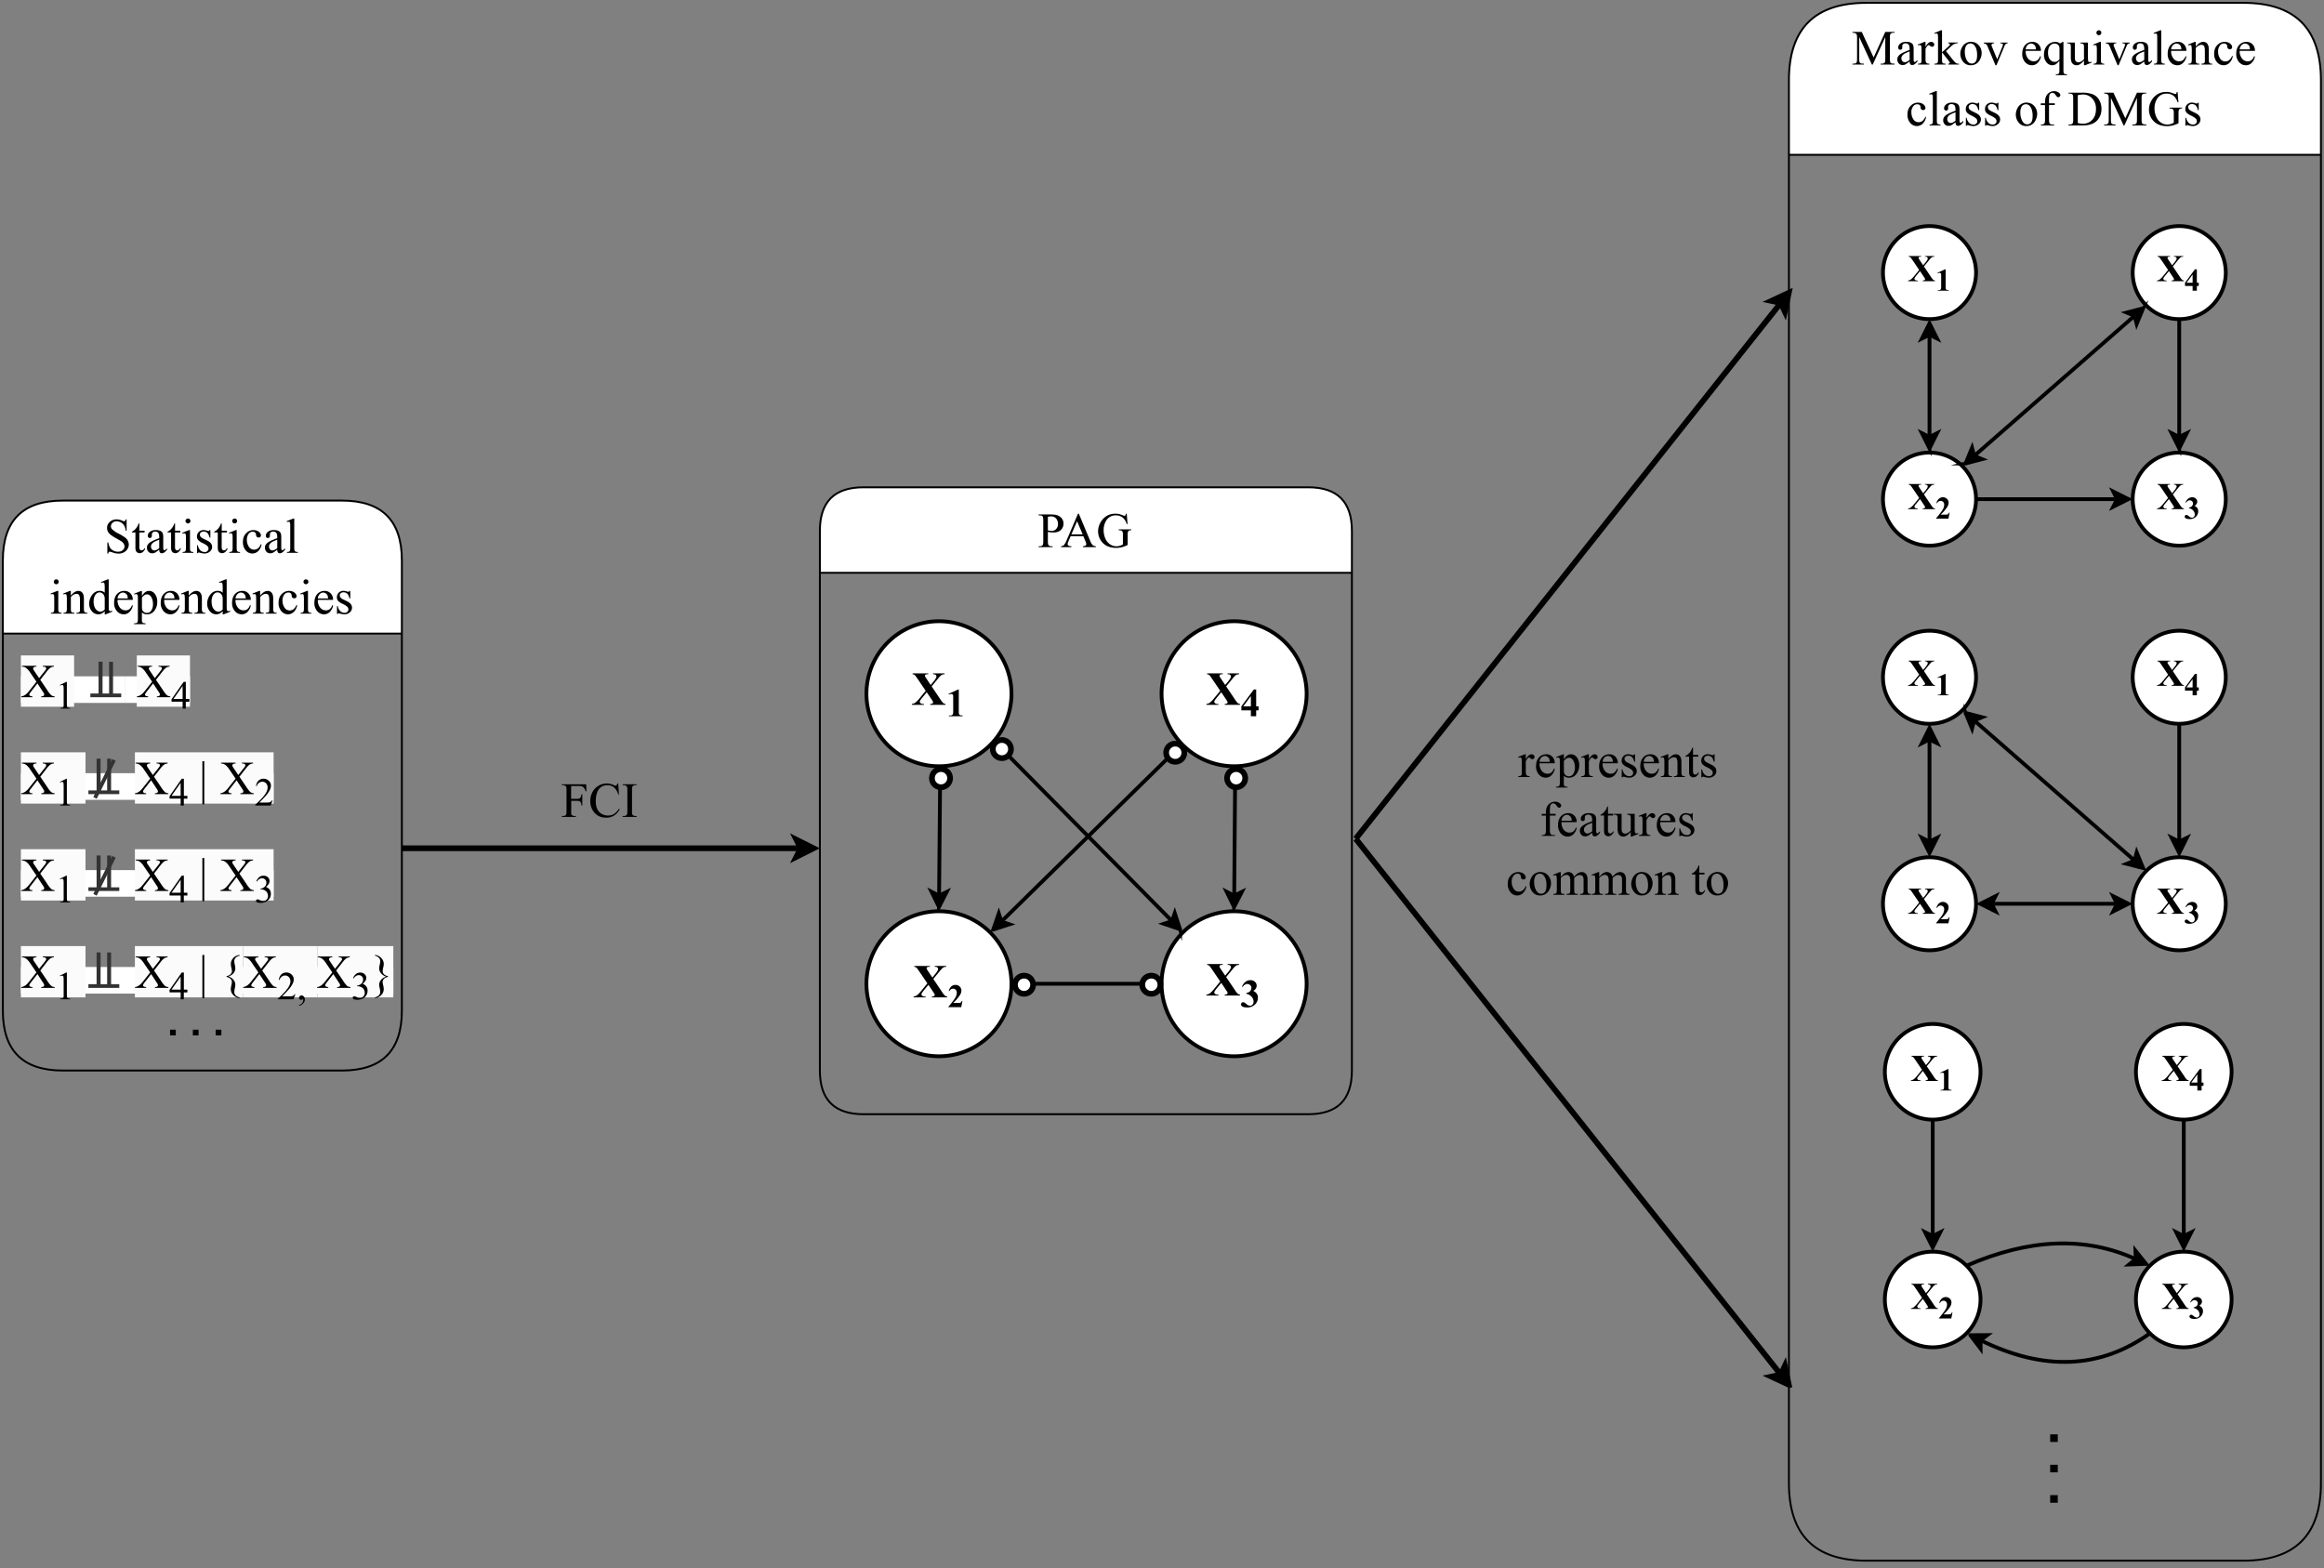 <svg xmlns="http://www.w3.org/2000/svg" xmlns:xlink="http://www.w3.org/1999/xlink" width="1173.44" height="792" viewBox="0 0 880.08 594"><rect x="0" y="0" width="880.08" height="594" fill="#808080" stroke="none"/><clipPath id="a"><path transform="scale(.24)" d="M0 0h3666.667v2467.43H0z" fill-rule="evenodd"/></clipPath><g clip-path="url(#a)"><path d="M152.183 239.967v-27.702c0-15.11-7.555-22.666-22.665-22.666H23.745c-15.11 0-22.666 7.556-22.666 22.666v27.702" fill="#fff"/><path stroke-miterlimit="10" fill="none" stroke="#000" d="M152.183 239.967v-27.702c0-15.11-7.555-22.666-22.665-22.666H23.745c-15.11 0-22.666 7.556-22.666 22.666v27.702M1.08 239.967v142.83c0 15.11 7.555 22.665 22.665 22.665h105.773c15.11 0 22.665-7.555 22.665-22.666V239.967M1.08 239.967h151.103" stroke-width=".72"/><symbol id="b"><path d="M.396.692V.463H.378a.282.282 0 0 1-.032.105.179.179 0 0 1-.151.085.118.118 0 0 1-.084-.03.094.094 0 0 1-.033-.071c0-.02.007-.039.02-.055A.54.54 0 0 1 .244.399.951.951 0 0 0 .369.322.18.18 0 0 0 .44.184C.44.134.42.091.382.054A.211.211 0 0 0 .231 0a.318.318 0 0 0-.117.022.275.275 0 0 1-.06.016.026.026 0 0 1-.02-.008C.03.025.028.015.025 0H.006v.227h.018A.324.324 0 0 1 .06.12.165.165 0 0 1 .124.062.205.205 0 0 1 .221.038c.04 0 .073.01.096.032a.1.1 0 0 1 .036.076.102.102 0 0 1-.014.05.144.144 0 0 1-.041.046C.285.252.25.272.194.304A1.047 1.047 0 0 0 .073.38a.206.206 0 0 0-.054.063.162.162 0 0 0 .036.198.194.194 0 0 0 .139.051.28.28 0 0 0 .112-.025.115.115 0 0 1 .038-.013c.009 0 .016.003.02.008.006.005.01.015.014.03h.018z"/></symbol><symbol id="c"><path d="M.151.602V.455h.105V.42H.15V.13c0-.029.004-.048.013-.058A.04.04 0 0 1 .196.057c.01 0 .021.003.031.01.01.006.018.016.023.03h.02A.155.155 0 0 0 .22.023.105.105 0 0 0 .157 0a.088.088 0 0 0-.044.012.077.077 0 0 0-.032.036.19.19 0 0 0-.01.072v.3H0v.017c.018.007.036.019.055.036a.29.29 0 0 1 .081.129h.015z"/></symbol><symbol id="d"><path d="M.249.074A.737.737 0 0 0 .163.012.132.132 0 0 0 .106 0C.076 0 .05.01.03.032A.117.117 0 0 0 0 .115c0 .022.005.04.015.057a.194.194 0 0 0 .069.062c.033.02.088.044.165.072v.017c0 .045-.007.075-.021.092C.214.432.193.44.166.44A.07.07 0 0 1 .117.423.05.05 0 0 1 .1.385V.357C.1.342.097.33.089.322A.039.039 0 0 0 .058.31a.039.039 0 0 0-.03.013.05.05 0 0 0-.01.034c0 .028.013.054.042.078A.186.186 0 0 0 .18.47.21.21 0 0 0 .279.45.092.092 0 0 0 .321.402.267.267 0 0 0 .33.316V.165c0-.043 0-.07.002-.08C.334.077.336.07.34.068A.02.02 0 0 1 .353.062c.005 0 .01.001.014.003l.04.036V.074C.37.024.334 0 .301 0a.047.047 0 0 0-.038.017C.254.028.249.047.249.074m0 .031v.17a.964.964 0 0 1-.095-.04.164.164 0 0 1-.055-.046.087.087 0 0 1-.017-.05c0-.024.007-.044.021-.06A.064.064 0 0 1 .151.058C.176.057.21.073.25.105z"/></symbol><symbol id="e"><path d="M.116.694A.046.046 0 0 0 .15.68.046.046 0 0 0 .165.645.048.048 0 0 0 .15.61.046.046 0 0 0 .116.595.048.048 0 0 0 .08.61a.048.048 0 0 0-.015.035C.066.659.07.67.08.68c.01.01.022.014.036.014M.156.46V.101c0-.028.002-.047.006-.056A.045.045 0 0 1 .18.025.098.098 0 0 1 .224.017V0H.007v.018C.029.018.043.02.05.024a.042.042 0 0 1 .017.02c.005.01.007.03.007.057v.172a.61.61 0 0 1-.004.095C.069.378.065.385.06.389A.03.03 0 0 1 .04.396.098.098 0 0 1 .007.388L0 .406.135.46h.021z"/></symbol><symbol id="f"><path d="M.271.474V.322H.255C.243.37.227.402.208.419a.106.106 0 0 1-.074.026.082.082 0 0 1-.055-.018C.065.415.058.402.058.387.058.37.063.353.073.34A.174.174 0 0 1 .135.298L.206.263c.066-.032.1-.075.1-.127A.12.12 0 0 0 .258.037.16.16 0 0 0 .156 0a.355.355 0 0 0-.094.015.095.095 0 0 1-.026.005C.028.02.022.015.018.007H.002v.16h.016A.182.182 0 0 1 .07.063.126.126 0 0 1 .157.03c.022 0 .04.006.054.02.015.013.022.029.022.047a.075.075 0 0 1-.024.057.407.407 0 0 1-.094.058.28.28 0 0 0-.093.063.11.11 0 0 0-.022.07c0 .038.013.068.038.093a.135.135 0 0 0 .098.037A.23.23 0 0 0 .2.463.151.151 0 0 1 .233.456a.02.02 0 0 1 .012.003.047.047 0 0 1 .01.015h.016z"/></symbol><symbol id="g"><path d="M.377.184a.244.244 0 0 0-.07-.137A.17.17 0 0 0 .188 0a.172.172 0 0 0-.132.064A.251.251 0 0 0 0 .237c0 .07.02.127.063.171a.201.201 0 0 0 .15.066C.257.474.293.462.322.44.35.416.364.392.364.367a.04.04 0 0 0-.012-.03A.046.046 0 0 0 .32.324c-.02 0-.034.006-.044.019C.27.35.266.364.265.383a.063.063 0 0 1-.02.044.07.07 0 0 1-.048.014A.097.097 0 0 1 .12.405.192.192 0 0 1 .079.28c0-.054.013-.1.04-.142a.121.121 0 0 1 .106-.06c.032 0 .06.01.086.032A.22.22 0 0 1 .363.19L.377.184z"/></symbol><symbol id="h"><path d="M.155.694V.101c0-.028.002-.046.006-.056a.046.046 0 0 1 .02-.02.112.112 0 0 1 .047-.007V0h-.22v.018c.02 0 .035.002.042.006a.042.042 0 0 1 .018.02c.004.01.006.03.006.057v.406c0 .05 0 .082-.003.093C.069.612.065.62.06.624A.028.028 0 0 1 .04.63.091.091 0 0 1 .009.623L0 .64l.133.054h.022z"/></symbol><use xlink:href="#b" transform="matrix(18.708 0 0 -18.708 40.542 209.67)"/><use xlink:href="#c" transform="matrix(18.708 0 0 -18.708 49.957 209.524)"/><use xlink:href="#d" transform="matrix(18.708 0 0 -18.708 55.642 209.56)"/><use xlink:href="#c" transform="matrix(18.708 0 0 -18.708 63.464 209.524)"/><use xlink:href="#e" transform="matrix(18.708 0 0 -18.708 69.03 209.387)"/><use xlink:href="#f" transform="matrix(18.708 0 0 -18.708 74.597 209.643)"/><use xlink:href="#c" transform="matrix(18.708 0 0 -18.708 81.143 209.524)"/><use xlink:href="#e" transform="matrix(18.708 0 0 -18.708 86.71 209.387)"/><use xlink:href="#g" transform="matrix(18.708 0 0 -18.708 92.002 209.643)"/><use xlink:href="#d" transform="matrix(18.708 0 0 -18.708 100.335 209.56)"/><use xlink:href="#h" transform="matrix(18.708 0 0 -18.708 108.532 209.387)"/><symbol id="i"><path d="M.156.366C.208.429.258.46.306.46A.107.107 0 0 0 .369.442.121.121 0 0 0 .41.382c.007-.02.01-.05.01-.09v-.19A.16.16 0 0 1 .428.042.04.04 0 0 1 .445.024.1.1 0 0 1 .49.018V0H.269v.018h.009c.02 0 .035.003.043.009A.05.05 0 0 1 .34.055C.34.06.34.075.34.101v.183c0 .04-.006.07-.016.089C.315.39.297.4.27.4.233.4.194.38.156.337V.1c0-.03.002-.049.005-.056A.047.047 0 0 1 .18.024.122.122 0 0 1 .229.018V0H.007v.018h.01c.023 0 .038.005.046.017C.071.046.075.069.075.1v.166a.677.677 0 0 1-.004.098C.07.377.065.385.061.39A.03.03 0 0 1 .04.396.094.094 0 0 1 .007.388L0 .406.135.46h.02V.366z"/></symbol><symbol id="j"><path d="M.314.064A.23.23 0 0 0 .25.014.157.157 0 0 0 .183 0a.167.167 0 0 0-.128.061A.229.229 0 0 0 0 .219C0 .283.02.34.06.395c.04.053.093.08.156.08.04 0 .072-.013.098-.038V.52A.633.633 0 0 1 .31.614C.308.625.304.634.3.638a.03.03 0 0 1-.02.006.103.103 0 0 1-.033-.008L.239.653l.134.055h.022V.191c0-.052 0-.085.003-.096C.4.083.404.075.41.07A.03.03 0 0 1 .429.064c.009 0 .02.003.035.008L.469.055.336 0H.314v.064m0 .034v.23A.156.156 0 0 1 .296.39.1.1 0 0 1 .257.43.092.092 0 0 1 .21.444.1.1 0 0 1 .134.406C.104.372.089.322.089.257.09.192.104.141.132.106.161.071.192.054.228.054c.03 0 .058.015.086.044z"/></symbol><symbol id="k"><path d="M.07.292A.23.23 0 0 1 .117.136.147.147 0 0 1 .232.08c.03 0 .055.008.077.024a.18.18 0 0 1 .054.083l.015-.01a.234.234 0 0 0-.06-.122A.16.16 0 0 0 .196 0c-.053 0-.1.02-.138.063A.242.242 0 0 0 0 .23c0 .077.02.137.059.18.039.042.088.064.148.064.05 0 .09-.017.123-.05A.18.18 0 0 0 .378.292H.07m0 .029h.207a.191.191 0 0 1-.01.06.096.096 0 0 1-.037.043.09.09 0 0 1-.05.016.101.101 0 0 1-.073-.032A.136.136 0 0 1 .07.321z"/></symbol><symbol id="l"><path d="M.002.617.14.672H.16V.568c.023.04.046.067.069.082a.13.13 0 0 0 .074.024.142.142 0 0 0 .112-.052A.25.25 0 0 0 .47.454.28.28 0 0 0 .403.262.176.176 0 0 0 .265.2a.172.172 0 0 0-.062.01.146.146 0 0 0-.044.03V.104c0-.031.001-.05.005-.059a.043.043 0 0 1 .02-.02.122.122 0 0 1 .05-.007V0H0v.018h.012c.018 0 .033.003.046.01.006.004.011.01.014.018a.196.196 0 0 1 .006.06V.53a.23.23 0 0 1-.004.055.033.033 0 0 1-.013.018.04.04 0 0 1-.023.006A.088.088 0 0 1 .008.6L.002.617M.16.539V.372c0-.036.001-.06.004-.071A.092.092 0 0 1 .196.25.104.104 0 0 1 .264.229c.032 0 .059.013.079.039a.22.22 0 0 1 .04.14c0 .068-.016.12-.046.157a.093.093 0 0 1-.12.027.272.272 0 0 1-.058-.053z"/></symbol><use xlink:href="#e" transform="matrix(18.708 0 0 -18.708 19.155 232.412)"/><use xlink:href="#i" transform="matrix(18.708 0 0 -18.708 23.917 232.412)"/><use xlink:href="#j" transform="matrix(18.708 0 0 -18.708 33.783 232.668)"/><use xlink:href="#k" transform="matrix(18.708 0 0 -18.708 43.21 232.668)"/><use xlink:href="#l" transform="matrix(18.708 0 0 -18.708 50.758 236.413)"/><use xlink:href="#k" transform="matrix(18.708 0 0 -18.708 60.87 232.668)"/><use xlink:href="#i" transform="matrix(18.708 0 0 -18.708 68.592 232.412)"/><use xlink:href="#j" transform="matrix(18.708 0 0 -18.708 78.458 232.668)"/><use xlink:href="#k" transform="matrix(18.708 0 0 -18.708 87.885 232.668)"/><use xlink:href="#i" transform="matrix(18.708 0 0 -18.708 95.607 232.412)"/><use xlink:href="#g" transform="matrix(18.708 0 0 -18.708 105.49 232.668)"/><use xlink:href="#e" transform="matrix(18.708 0 0 -18.708 113.706 232.412)"/><use xlink:href="#k" transform="matrix(18.708 0 0 -18.708 119.053 232.668)"/><use xlink:href="#f" transform="matrix(18.708 0 0 -18.708 127.578 232.668)"/><path stroke-width="2.159" stroke-miterlimit="10" fill="none" stroke="#000" d="M152.183 321.276h151.032"/><path d="m308.072 321.276-6.476 3.237 1.619-3.237-1.619-3.238 6.476 3.238z"/><path stroke-width="2.159" stroke-miterlimit="10" fill="none" stroke="#000" d="m308.072 321.276-6.476 3.237 1.619-3.237-1.619-3.238 6.476 3.238zM513.393 317.678 674.37 114.709"/><path d="m677.391 110.903-1.49 7.087-1.532-3.28-3.54-.749 6.562-3.058z"/><path stroke-width="2.159" stroke-miterlimit="10" fill="none" stroke="#000" d="m677.391 110.903-1.49 7.087-1.532-3.28-3.54-.749 6.562-3.058z"/><symbol id="m"><path d="M.188.626v-.26H.31c.028 0 .048.006.06.018.014.012.022.036.027.073h.018V.232H.396a.128.128 0 0 1-.01.057.06.06 0 0 1-.027.027.105.105 0 0 1-.05.01H.19V.116A.22.22 0 0 1 .194.051.044.044 0 0 1 .215.03.093.093 0 0 1 .26.018h.024V0H0v.018h.023c.028 0 .048.008.06.024.008.01.012.035.012.075v.428A.22.22 0 0 1 .088.61a.044.044 0 0 1-.02.021.09.09 0 0 1-.045.012H0v.018h.493L.499.517H.482a.194.194 0 0 1-.03.067.094.094 0 0 1-.041.032.22.22 0 0 1-.077.01H.188z"/></symbol><symbol id="n"><path d="M.566.692.58.467H.566a.283.283 0 0 1-.087.146.21.21 0 0 1-.134.044.218.218 0 0 1-.12-.033.221.221 0 0 1-.083-.107.479.479 0 0 1-.03-.182C.111.275.12.223.14.179a.216.216 0 0 1 .087-.1.25.25 0 0 1 .132-.036c.043 0 .08.01.114.027A.379.379 0 0 1 .58.18L.596.17A.348.348 0 0 0 .48.041.294.294 0 0 0 .322 0C.212 0 .128.04.067.122A.349.349 0 0 0 0 .336a.38.38 0 0 0 .044.182.33.33 0 0 0 .292.174A.312.312 0 0 0 .48.657a.077.077 0 0 1 .029-.01C.517.646.524.65.53.655a.076.076 0 0 1 .018.036h.017z"/></symbol><symbol id="o"><path d="M.284.018V0H0v.018h.023c.028 0 .048.008.06.024.008.01.012.035.012.075v.428A.22.22 0 0 1 .088.61a.044.044 0 0 1-.02.021.093.093 0 0 1-.045.012H0v.018h.284V.644H.26C.233.644.213.636.2.62.194.61.189.585.189.545V.117A.22.22 0 0 1 .195.051.044.044 0 0 1 .215.03.09.09 0 0 1 .26.018h.024z"/></symbol><use xlink:href="#m" transform="matrix(18.708 0 0 -18.708 212.757 309.403)"/><use xlink:href="#n" transform="matrix(18.708 0 0 -18.708 223.534 309.686)"/><use xlink:href="#o" transform="matrix(18.708 0 0 -18.708 235.802 309.403)"/><symbol id="p"><path d="M.156.46v-.1c.037.067.076.1.115.1A.062.062 0 0 0 .315.444.05.05 0 0 0 .333.406.045.045 0 0 0 .32.374.04.04 0 0 0 .29.361C.279.36.266.366.251.377.237.39.227.395.221.395.213.395.207.39.2.385A.235.235 0 0 1 .156.319V.104C.156.08.159.061.165.048A.05.05 0 0 1 .187.026.099.099 0 0 1 .234.018V0h-.23v.018c.024 0 .04.003.052.01a.042.042 0 0 1 .017.025.251.251 0 0 1 .002.048v.173a.663.663 0 0 1-.003.093.035.035 0 0 1-.012.022.032.032 0 0 1-.02.007.097.097 0 0 1-.035-.008L0 .406.135.46h.02z"/></symbol><use xlink:href="#p" transform="matrix(18.708 0 0 -18.708 574.887 294.293)"/><use xlink:href="#k" transform="matrix(18.708 0 0 -18.708 581.692 294.548)"/><use xlink:href="#l" transform="matrix(18.708 0 0 -18.708 589.24 298.294)"/><use xlink:href="#p" transform="matrix(18.708 0 0 -18.708 598.777 294.293)"/><use xlink:href="#k" transform="matrix(18.708 0 0 -18.708 605.582 294.548)"/><use xlink:href="#f" transform="matrix(18.708 0 0 -18.708 614.108 294.548)"/><use xlink:href="#k" transform="matrix(18.708 0 0 -18.708 621.166 294.548)"/><use xlink:href="#i" transform="matrix(18.708 0 0 -18.708 628.888 294.293)"/><use xlink:href="#c" transform="matrix(18.708 0 0 -18.708 638.315 294.43)"/><use xlink:href="#f" transform="matrix(18.708 0 0 -18.708 644.247 294.548)"/><symbol id="q"><path d="M.167.412V.118C.167.076.172.05.181.04A.06.06 0 0 1 .23.018H.27V0H.003v.018h.02c.013 0 .025.003.036.01A.05.05 0 0 1 .08.053a.213.213 0 0 1 .006.064v.294H0v.035h.087v.03c0 .044.007.082.021.113a.18.18 0 0 0 .165.104A.15.15 0 0 0 .368.66C.387.646.396.63.396.61A.04.04 0 0 0 .383.584.038.038 0 0 0 .356.57a.046.046 0 0 0-.024.008.138.138 0 0 0-.03.035.122.122 0 0 1-.033.036.063.063 0 0 1-.034.01.06.06 0 0 1-.038-.013.066.066 0 0 1-.023-.037.692.692 0 0 1-.007-.13V.447h.116V.412H.167z"/></symbol><symbol id="r"><path d="M.422.46V.19c0-.052.002-.084.004-.095C.428.083.432.075.438.07A.03.03 0 0 1 .457.064c.01 0 .021.003.034.008L.498.055.364 0H.342v.095A.407.407 0 0 0 .254.016.134.134 0 0 0 .19 0a.104.104 0 0 0-.065.021.114.114 0 0 0-.039.057.338.338 0 0 0-.01.096v.2a.098.098 0 0 1-.007.044.044.044 0 0 1-.02.019A.113.113 0 0 1 0 .443V.46h.157v-.3C.157.12.164.094.178.08A.077.077 0 0 1 .231.06c.014 0 .03.004.047.013.018.009.04.026.064.05v.254c0 .025-.005.042-.014.051C.318.438.299.442.27.443V.46h.152z"/></symbol><use xlink:href="#q" transform="matrix(18.708 0 0 -18.708 583.81 316.598)"/><use xlink:href="#k" transform="matrix(18.708 0 0 -18.708 590.012 316.854)"/><use xlink:href="#d" transform="matrix(18.708 0 0 -18.708 598.29 316.772)"/><use xlink:href="#c" transform="matrix(18.708 0 0 -18.708 606.113 316.736)"/><use xlink:href="#r" transform="matrix(18.708 0 0 -18.708 611.15 316.854)"/><use xlink:href="#p" transform="matrix(18.708 0 0 -18.708 620.604 316.598)"/><use xlink:href="#k" transform="matrix(18.708 0 0 -18.708 627.41 316.854)"/><use xlink:href="#f" transform="matrix(18.708 0 0 -18.708 635.935 316.854)"/><symbol id="s"><path d="M.216.474A.198.198 0 0 0 .38.397.237.237 0 0 0 .432.246c0-.04-.01-.081-.03-.122A.21.21 0 0 0 .324.031.208.208 0 0 0 .211 0a.19.19 0 0 0-.16.08A.25.25 0 0 0 0 .234c0 .04.01.082.03.122a.208.208 0 0 0 .186.12M.201.441A.102.102 0 0 1 .15.427.107.107 0 0 1 .107.373a.26.26 0 0 1-.016-.1C.09.21.104.154.129.106.155.058.19.035.232.035.264.035.29.048.31.074.33.1.34.144.34.208.34.288.325.35.29.396A.106.106 0 0 1 .2.442z"/></symbol><symbol id="t"><path d="M.156.365c.032.033.052.052.057.056.015.013.03.022.048.03.017.006.033.01.05.01A.112.112 0 0 0 .383.435a.12.12 0 0 0 .04-.07C.458.403.487.43.51.441A.15.15 0 0 0 .58.46.11.11 0 0 0 .643.442a.12.12 0 0 0 .044-.06.27.27 0 0 0 .01-.089V.101C.698.073.7.054.705.043A.043.043 0 0 1 .722.025.093.093 0 0 1 .765.018V0h-.22v.018h.009c.019 0 .034.003.045.01a.044.044 0 0 1 .016.026A.313.313 0 0 1 .617.1v.192a.163.163 0 0 1-.013.078C.59.39.57.4.542.4A.116.116 0 0 1 .49.39.278.278 0 0 1 .427.34V.1c0-.03.002-.05.005-.057a.044.044 0 0 1 .02-.02A.114.114 0 0 1 .5.019V0H.274v.018c.025 0 .042.003.05.008.01.006.017.015.02.027A.26.26 0 0 1 .347.1v.192C.347.33.34.356.33.373a.069.069 0 0 1-.06.03A.108.108 0 0 1 .218.39.201.201 0 0 1 .156.341V.1c0-.03.002-.048.006-.057A.045.045 0 0 1 .18.024.122.122 0 0 1 .229.018V0H.007v.018c.02 0 .035.002.043.006a.044.044 0 0 1 .019.02c.004.01.006.03.006.057v.171a.62.62 0 0 1-.004.095C.069.377.065.385.06.39A.03.03 0 0 1 .04.396.094.094 0 0 1 .007.388L0 .406.135.46h.02V.365z"/></symbol><symbol id="u"><path d="M0 0z"/></symbol><use xlink:href="#g" transform="matrix(18.708 0 0 -18.708 570.978 339.16)"/><use xlink:href="#s" transform="matrix(18.708 0 0 -18.708 579.275 339.16)"/><use xlink:href="#t" transform="matrix(18.708 0 0 -18.708 588.154 338.904)"/><use xlink:href="#t" transform="matrix(18.708 0 0 -18.708 602.709 338.904)"/><use xlink:href="#s" transform="matrix(18.708 0 0 -18.708 617.739 339.16)"/><use xlink:href="#i" transform="matrix(18.708 0 0 -18.708 626.572 338.904)"/><use xlink:href="#u" transform="matrix(18.708 0 0 -18.708 635.817 338.904)"/><use xlink:href="#c" transform="matrix(18.708 0 0 -18.708 640.676 339.041)"/><use xlink:href="#s" transform="matrix(18.708 0 0 -18.708 646.325 339.16)"/><path stroke-width="1.439" stroke-miterlimit="10" fill="none" stroke="#000" d="m467.825 283.348-.44 55.866"/><path d="m467.357 343.53-2.835-5.777 2.864 1.46 2.892-1.417-2.921 5.735z"/><path stroke-width="1.439" stroke-miterlimit="10" fill="none" stroke="#000" d="m467.357 343.53-2.835-5.777 2.864 1.46 2.892-1.417-2.921 5.735zM355.993 297.804l-.367 41.41"/><path d="m355.59 343.53-2.827-5.777 2.863 1.46 2.893-1.41-2.929 5.728z"/><path stroke-width="1.439" stroke-miterlimit="10" fill="none" stroke="#000" d="m355.59 343.53-2.827-5.777 2.863 1.46 2.893-1.41-2.929 5.728z"/><path d="M383.039 262.755a27.487 27.487 0 0 1-3.243 12.946 27.44 27.44 0 0 1-8.963 9.888 27.436 27.436 0 0 1-12.565 4.496 27.444 27.444 0 0 1-13.201-1.958 27.444 27.444 0 0 1-12.325-10.114 27.447 27.447 0 0 1-4.628-15.258 27.454 27.454 0 0 1 8.043-19.419 27.447 27.447 0 0 1 14.061-7.516 27.443 27.443 0 0 1 13.33.655 27.452 27.452 0 0 1 14.862 11.023 27.443 27.443 0 0 1 4.496 12.565c.088.895.133 1.793.133 2.692z" fill="#fff"/><path stroke-width="1.439" fill="none" stroke="#000" d="M383.039 262.755a27.487 27.487 0 0 1-3.243 12.946 27.44 27.44 0 0 1-8.963 9.888 27.436 27.436 0 0 1-12.565 4.496 27.444 27.444 0 0 1-13.201-1.958 27.444 27.444 0 0 1-12.325-10.114 27.447 27.447 0 0 1-4.628-15.258 27.454 27.454 0 0 1 8.043-19.419 27.447 27.447 0 0 1 14.061-7.516 27.443 27.443 0 0 1 13.33.655 27.452 27.452 0 0 1 14.862 11.023 27.443 27.443 0 0 1 4.496 12.565c.088.895.133 1.793.133 2.692z"/><symbol id="v"><path d="m.416.388.182-.27A.426.426 0 0 1 .663.034.094.094 0 0 1 .708.018V0H.386v.018C.41.02.428.024.436.03a.026.026 0 0 1 .01.021.034.034 0 0 1-.003.016.496.496 0 0 1-.034.055L.313.265.21.14C.181.104.166.078.166.065c0-.01.004-.018.012-.026A.068.068 0 0 1 .212.02.188.188 0 0 1 .254.018V0H0v.018a.162.162 0 0 1 .068.024.53.53 0 0 1 .092.093l.131.16-.168.248-.048.068A.09.09 0 0 1 .05.634a.11.11 0 0 1-.035.01v.018h.329V.644H.326C.307.644.294.641.286.634a.027.027 0 0 1-.01-.022c0-.007 0-.013.003-.018L.312.543.396.418l.07.085C.5.547.517.578.517.596A.042.042 0 0 1 .51.62.048.048 0 0 1 .49.638a.114.114 0 0 1-.044.006v.018h.243V.644A.137.137 0 0 1 .642.637.118.118 0 0 1 .604.612 1.122 1.122 0 0 1 .541.54L.416.388z"/></symbol><use xlink:href="#v" transform="matrix(17.989 0 0 -17.989 345.323 266.95)"/><symbol id="w"><path d="M.26.676V.134A.34.34 0 0 1 .265.056.05.05 0 0 1 .288.03a.106.106 0 0 1 .054-.01h.015V0H.01v.018h.017c.029 0 .049.003.06.01a.05.05 0 0 1 .025.027.297.297 0 0 1 .007.08v.343c0 .03-.002.05-.005.057a.04.04 0 0 1-.016.02.046.046 0 0 1-.028.007.157.157 0 0 1-.06-.015L0 .564l.244.112H.26z"/></symbol><use xlink:href="#w" transform="matrix(14.988 0 0 -14.988 359.185 271.267)"/><path d="M383.039 372.6a27.489 27.489 0 0 1-3.243 12.946 27.455 27.455 0 0 1-16.248 13.334 27.445 27.445 0 0 1-13.33.655 27.444 27.444 0 0 1-14.06-7.516 27.46 27.46 0 0 1-1.81-36.84 27.46 27.46 0 0 1 34.174-6.798 27.441 27.441 0 0 1 9.888 8.962 27.451 27.451 0 0 1 4.629 15.257z" fill="#fff"/><path stroke-width="1.439" fill="none" stroke="#000" d="M383.039 372.6a27.489 27.489 0 0 1-3.243 12.946 27.455 27.455 0 0 1-16.248 13.334 27.445 27.445 0 0 1-13.33.655 27.444 27.444 0 0 1-14.06-7.516 27.46 27.46 0 0 1-1.81-36.84 27.46 27.46 0 0 1 34.174-6.798 27.441 27.441 0 0 1 9.888 8.962 27.451 27.451 0 0 1 4.629 15.257z"/><use xlink:href="#v" transform="matrix(17.989 0 0 -17.989 345.953 377.76)"/><symbol id="x"><path d="M.39 0H0v.01C.12.154.192.25.217.299a.31.31 0 0 1 .039.144c0 .034-.01.062-.032.085A.102.102 0 0 1 .146.56C.096.561.057.536.03.486L.012.492a.27.27 0 0 0 .08.139c.036.03.077.045.124.045A.183.183 0 0 0 .308.652.17.17 0 0 0 .373.588.153.153 0 0 0 .396.512.276.276 0 0 0 .36.38 1.251 1.251 0 0 0 .145.128h.143c.035 0 .058.001.068.004.01.003.02.008.026.015A.2.2 0 0 1 .41.191h.018L.39 0z"/></symbol><use xlink:href="#x" transform="matrix(12.491 0 0 -12.491 359.132 381.47)"/><path d="M494.805 372.6a27.43 27.43 0 0 1-2.09 10.51 27.43 27.43 0 0 1-5.954 8.91 27.422 27.422 0 0 1-8.91 5.952 27.447 27.447 0 0 1-15.866 1.563 27.442 27.442 0 0 1-12.065-5.706 27.476 27.476 0 0 1-8.857-13.257 27.445 27.445 0 0 1 0-15.943 27.45 27.45 0 0 1 11.022-14.863 27.45 27.45 0 0 1 15.258-4.628 27.443 27.443 0 0 1 12.945 3.243 27.453 27.453 0 0 1 13.335 16.247 27.432 27.432 0 0 1 1.182 7.972z" fill="#fff"/><path stroke-width="1.439" fill="none" stroke="#000" d="M494.805 372.6a27.43 27.43 0 0 1-2.09 10.51 27.43 27.43 0 0 1-5.954 8.91 27.422 27.422 0 0 1-8.91 5.952 27.447 27.447 0 0 1-15.866 1.563 27.442 27.442 0 0 1-12.065-5.706 27.476 27.476 0 0 1-8.857-13.257 27.445 27.445 0 0 1 0-15.943 27.45 27.45 0 0 1 11.022-14.863 27.45 27.45 0 0 1 15.258-4.628 27.443 27.443 0 0 1 12.945 3.243 27.453 27.453 0 0 1 13.335 16.247 27.432 27.432 0 0 1 1.182 7.972z"/><use xlink:href="#v" transform="matrix(17.989 0 0 -17.989 456.852 377.04)"/><symbol id="y"><path d="M.132.346v.017c.037.011.063.021.077.03.014.01.027.024.037.043a.12.12 0 0 1 .016.058c0 .027-.01.05-.03.069a.1.1 0 0 1-.073.03C.113.592.074.567.042.52L.024.526a.294.294 0 0 0 .09.123.2.2 0 0 0 .123.04A.158.158 0 0 0 .35.649.13.13 0 0 0 .374.479a.179.179 0 0 0-.065-.06.228.228 0 0 0 .087-.068.166.166 0 0 0 .03-.102.236.236 0 0 0-.075-.177.276.276 0 0 0-.2-.072C.093 0 .053.01.027.028A.06.06 0 0 0 0 .078c0 .015.005.028.016.038.01.011.023.016.037.016.011 0 .021-.002.03-.007A.61.61 0 0 0 .14.083a.146.146 0 0 1 .089-.04c.024 0 .045.01.062.03.017.018.026.043.026.072a.188.188 0 0 1-.047.123.245.245 0 0 1-.137.078z"/></symbol><use xlink:href="#y" transform="matrix(14.988 0 0 -14.988 469.968 381.57)"/><path d="M494.805 262.755a27.428 27.428 0 0 1-2.09 10.51 27.441 27.441 0 0 1-7.95 10.719 27.439 27.439 0 0 1-12.065 5.706 27.44 27.44 0 0 1-13.33-.655 27.438 27.438 0 0 1-11.446-6.86 27.473 27.473 0 0 1-7.912-16.728 27.473 27.473 0 0 1 4.496-17.95 27.464 27.464 0 0 1 50.297 15.258z" fill="#fff"/><path stroke-width="1.439" fill="none" stroke="#000" d="M494.805 262.755a27.428 27.428 0 0 1-2.09 10.51 27.441 27.441 0 0 1-7.95 10.719 27.439 27.439 0 0 1-12.065 5.706 27.44 27.44 0 0 1-13.33-.655 27.438 27.438 0 0 1-11.446-6.86 27.473 27.473 0 0 1-7.912-16.728 27.473 27.473 0 0 1 4.496-17.95 27.464 27.464 0 0 1 50.297 15.258z"/><use xlink:href="#v" transform="matrix(17.989 0 0 -17.989 456.852 266.95)"/><symbol id="z"><path d="m0 .25.314.426h.06V.25h.06V.148h-.06V0H.24v.148H0V.25m.047 0H.24v.26L.047.25z"/></symbol><use xlink:href="#z" transform="matrix(14.988 0 0 -14.988 470.1 271.267)"/><path stroke-width="2.159" stroke-miterlimit="10" fill="none" stroke="#000" d="M439.424 372.96h.813"/><path stroke-width="1.439" stroke-miterlimit="10" fill="none" stroke="#000" d="m381.472 285.78 62.37 63.104"/><path d="m446.872 351.957-6.088-2.073 3.058-1 1.036-3.043 1.994 6.116z"/><path stroke-width="1.439" stroke-miterlimit="10" fill="none" stroke="#000" d="m446.872 351.957-6.088-2.073 3.058-1 1.036-3.043 1.994 6.116zM442.26 287.148l-63.04 61.887"/><path d="m376.14 352.058 2.094-6.088.986 3.065 3.044 1.044-6.123 1.979z"/><path stroke-width="1.439" stroke-miterlimit="10" fill="none" stroke="#000" d="m376.14 352.058 2.094-6.088.986 3.065 3.044 1.044-6.123 1.979z"/><path d="M391.223 372.96c0 .455-.087.893-.262 1.314-.174.42-.422.792-.744 1.114-.322.322-.693.57-1.113.744-.42.174-.859.261-1.314.261-.455 0-.893-.087-1.314-.261a3.4 3.4 0 0 1-1.113-.744 3.4 3.4 0 0 1-.745-1.114 3.399 3.399 0 0 1-.26-1.314c0-.455.086-.893.26-1.313a3.4 3.4 0 0 1 .745-1.114 3.4 3.4 0 0 1 1.113-.744c.42-.174.859-.262 1.314-.262a3.4 3.4 0 0 1 1.314.262 3.4 3.4 0 0 1 1.113.744 3.4 3.4 0 0 1 .744 1.114c.175.42.262.858.262 1.313z" fill="#fff"/><path stroke-width="2.159" fill="none" stroke="#000" d="M391.223 372.96c0 .455-.087.893-.262 1.314-.174.42-.422.792-.744 1.114-.322.322-.693.57-1.113.744-.42.174-.859.261-1.314.261-.455 0-.893-.087-1.314-.261a3.4 3.4 0 0 1-1.113-.744 3.4 3.4 0 0 1-.745-1.114 3.399 3.399 0 0 1-.26-1.314c0-.455.086-.893.26-1.313a3.4 3.4 0 0 1 .745-1.114 3.4 3.4 0 0 1 1.113-.744c.42-.174.859-.262 1.314-.262a3.4 3.4 0 0 1 1.314.262 3.4 3.4 0 0 1 1.113.744 3.4 3.4 0 0 1 .744 1.114c.175.42.262.858.262 1.313z"/><path stroke-width="2.159" stroke-miterlimit="10" fill="none" stroke="#000" d="m442.62 287.507 5.676-4.85M375.35 282.528l1.647.813"/><path d="M439.425 372.96c0 .455-.087.893-.261 1.314a3.4 3.4 0 0 1-.745 1.114 3.4 3.4 0 0 1-1.113.744c-.42.174-.859.261-1.314.261-.455 0-.893-.087-1.314-.261a3.4 3.4 0 0 1-1.113-.744 3.4 3.4 0 0 1-.744-1.114 3.4 3.4 0 0 1-.262-1.314 3.4 3.4 0 0 1 .262-1.313c.174-.421.422-.792.744-1.114a3.4 3.4 0 0 1 1.113-.744c.421-.174.859-.262 1.314-.262a3.4 3.4 0 0 1 1.314.262c.42.174.792.422 1.113.744a3.4 3.4 0 0 1 .745 1.114c.174.42.26.858.26 1.313z" fill="#fff"/><path stroke-width="2.159" fill="none" stroke="#000" d="M439.425 372.96c0 .455-.087.893-.261 1.314a3.4 3.4 0 0 1-.745 1.114 3.4 3.4 0 0 1-1.113.744c-.42.174-.859.261-1.314.261-.455 0-.893-.087-1.314-.261a3.4 3.4 0 0 1-1.113-.744 3.4 3.4 0 0 1-.744-1.114 3.4 3.4 0 0 1-.262-1.314 3.4 3.4 0 0 1 .262-1.313c.174-.421.422-.792.744-1.114a3.4 3.4 0 0 1 1.113-.744c.421-.174.859-.262 1.314-.262a3.4 3.4 0 0 1 1.314.262c.42.174.792.422 1.113.744a3.4 3.4 0 0 1 .745 1.114c.174.42.26.858.26 1.313z"/><path stroke-width="1.439" stroke-miterlimit="10" fill="none" stroke="#000" d="M390.862 372.6h41.33"/><path d="M359.786 294.724a3.4 3.4 0 0 1-.261 1.314 3.4 3.4 0 0 1-.744 1.114 3.4 3.4 0 0 1-1.114.744 3.4 3.4 0 0 1-1.314.261 3.4 3.4 0 0 1-1.314-.261 3.4 3.4 0 0 1-1.113-.744 3.4 3.4 0 0 1-.744-1.114 3.4 3.4 0 0 1-.262-1.314 3.4 3.4 0 0 1 .262-1.313 3.4 3.4 0 0 1 .744-1.114 3.4 3.4 0 0 1 1.113-.744 3.4 3.4 0 0 1 1.314-.261 3.4 3.4 0 0 1 1.314.26 3.4 3.4 0 0 1 1.114.745 3.4 3.4 0 0 1 .744 1.114 3.4 3.4 0 0 1 .261 1.313z" fill="#fff"/><path stroke-width="2.159" fill="none" stroke="#000" d="M359.786 294.724a3.4 3.4 0 0 1-.261 1.314 3.4 3.4 0 0 1-.744 1.114 3.4 3.4 0 0 1-1.114.744 3.4 3.4 0 0 1-1.314.261 3.4 3.4 0 0 1-1.314-.261 3.4 3.4 0 0 1-1.113-.744 3.4 3.4 0 0 1-.744-1.114 3.4 3.4 0 0 1-.262-1.314 3.4 3.4 0 0 1 .262-1.313 3.4 3.4 0 0 1 .744-1.114 3.4 3.4 0 0 1 1.113-.744 3.4 3.4 0 0 1 1.314-.261 3.4 3.4 0 0 1 1.314.26 3.4 3.4 0 0 1 1.114.745 3.4 3.4 0 0 1 .744 1.114 3.4 3.4 0 0 1 .261 1.313z"/><path d="M382.84 283.708a3.4 3.4 0 0 1-.261 1.314c-.174.42-.422.792-.744 1.114a3.4 3.4 0 0 1-1.114.744 3.4 3.4 0 0 1-1.314.261c-.455 0-.893-.087-1.313-.261a3.4 3.4 0 0 1-1.114-.744 3.4 3.4 0 0 1-.744-1.114 3.399 3.399 0 0 1-.261-1.314c0-.455.087-.893.26-1.313a3.4 3.4 0 0 1 .745-1.114 3.4 3.4 0 0 1 1.114-.744 3.4 3.4 0 0 1 1.313-.262 3.4 3.4 0 0 1 1.314.262 3.4 3.4 0 0 1 1.114.744c.322.322.57.693.744 1.114.174.42.261.858.261 1.313z" fill="#fff"/><path stroke-width="2.159" fill="none" stroke="#000" d="M382.84 283.708a3.4 3.4 0 0 1-.261 1.314c-.174.42-.422.792-.744 1.114a3.4 3.4 0 0 1-1.114.744 3.4 3.4 0 0 1-1.314.261c-.455 0-.893-.087-1.313-.261a3.4 3.4 0 0 1-1.114-.744 3.4 3.4 0 0 1-.744-1.114 3.399 3.399 0 0 1-.261-1.314c0-.455.087-.893.26-1.313a3.4 3.4 0 0 1 .745-1.114 3.4 3.4 0 0 1 1.114-.744 3.4 3.4 0 0 1 1.313-.262 3.4 3.4 0 0 1 1.314.262 3.4 3.4 0 0 1 1.114.744c.322.322.57.693.744 1.114.174.42.261.858.261 1.313z"/><path d="M448.484 285.083c0 .455-.087.893-.261 1.313-.175.42-.423.792-.745 1.114a3.4 3.4 0 0 1-1.113.744 3.4 3.4 0 0 1-1.314.261c-.455 0-.893-.087-1.314-.261a3.4 3.4 0 0 1-1.113-.744 3.4 3.4 0 0 1-.744-1.114 3.4 3.4 0 0 1-.262-1.313 3.4 3.4 0 0 1 .262-1.314c.174-.42.422-.792.744-1.114a3.4 3.4 0 0 1 1.113-.744 3.4 3.4 0 0 1 1.314-.261 3.4 3.4 0 0 1 1.314.261 3.4 3.4 0 0 1 1.113.744 3.4 3.4 0 0 1 .745 1.114 3.4 3.4 0 0 1 .261 1.314z" fill="#fff"/><path stroke-width="2.159" fill="none" stroke="#000" d="M448.484 285.083c0 .455-.087.893-.261 1.313-.175.42-.423.792-.745 1.114a3.4 3.4 0 0 1-1.113.744 3.4 3.4 0 0 1-1.314.261c-.455 0-.893-.087-1.314-.261a3.4 3.4 0 0 1-1.113-.744 3.4 3.4 0 0 1-.744-1.114 3.4 3.4 0 0 1-.262-1.313 3.4 3.4 0 0 1 .262-1.314c.174-.42.422-.792.744-1.114a3.4 3.4 0 0 1 1.113-.744 3.4 3.4 0 0 1 1.314-.261 3.4 3.4 0 0 1 1.314.261 3.4 3.4 0 0 1 1.113.744 3.4 3.4 0 0 1 .745 1.114 3.4 3.4 0 0 1 .261 1.314z"/><path stroke-width="2.159" stroke-miterlimit="10" fill="none" stroke="#000" d="m448.282 282.528-.806.13"/><path d="M471.552 294.724c0 .456-.087.893-.26 1.314-.175.42-.423.792-.745 1.114a3.4 3.4 0 0 1-1.114.744c-.42.174-.858.261-1.313.261-.455 0-.893-.087-1.314-.261a3.4 3.4 0 0 1-1.114-.744 3.4 3.4 0 0 1-.744-1.114 3.4 3.4 0 0 1-.261-1.314 3.4 3.4 0 0 1 .261-1.313 3.4 3.4 0 0 1 .744-1.114 3.4 3.4 0 0 1 1.114-.744 3.4 3.4 0 0 1 1.314-.261 3.4 3.4 0 0 1 1.313.26 3.4 3.4 0 0 1 1.114.745c.322.322.57.693.744 1.114.174.42.261.858.261 1.313z" fill="#fff"/><path stroke-width="2.159" fill="none" stroke="#000" d="M471.552 294.724c0 .456-.087.893-.26 1.314-.175.42-.423.792-.745 1.114a3.4 3.4 0 0 1-1.114.744c-.42.174-.858.261-1.313.261-.455 0-.893-.087-1.314-.261a3.4 3.4 0 0 1-1.114-.744 3.4 3.4 0 0 1-.744-1.114 3.4 3.4 0 0 1-.261-1.314 3.4 3.4 0 0 1 .261-1.313 3.4 3.4 0 0 1 .744-1.114 3.4 3.4 0 0 1 1.114-.744 3.4 3.4 0 0 1 1.314-.261 3.4 3.4 0 0 1 1.313.26 3.4 3.4 0 0 1 1.114.745c.322.322.57.693.744 1.114.174.42.261.858.261 1.313z"/><path d="M878.92 58.643V30.437c0-19.572-9.785-29.358-29.357-29.358H706.806c-19.571 0-29.357 9.786-29.357 29.358v28.206" fill="#fff"/><path stroke-miterlimit="10" fill="none" stroke="#000" d="M878.92 58.643V30.437c0-19.572-9.785-29.358-29.357-29.358H706.806c-19.571 0-29.357 9.786-29.357 29.358v28.206M677.449 58.643v503.103c0 19.572 9.786 29.358 29.357 29.358h142.757c19.572 0 29.358-9.786 29.358-29.358V58.643M677.449 58.643H878.92" stroke-width=".72"/><symbol id="A"><path d="M.393 0 .137.557V.115C.137.075.14.049.15.039.162.025.18.019.207.019H.23V0H0v.018h.023c.028 0 .048.009.06.025.007.01.01.035.01.072v.432c0 .03-.003.05-.009.064a.053.053 0 0 1-.025.023.13.13 0 0 1-.059.01v.018h.188l.24-.518.236.518h.188V.644H.829C.8.644.78.636.769.619.76.609.758.584.758.547V.115c0-.04.004-.066.013-.076C.784.025.803.019.83.019h.023V0H.57v.018h.024c.028 0 .048.009.06.025.006.01.01.035.01.072v.442L.41 0H.393z"/></symbol><symbol id="B"><path d="M.155.694V.25L.27.353a.381.381 0 0 1 .042.042.021.021 0 0 1 .004.012.02.02 0 0 1-.008.016C.3.428.293.431.28.432v.015h.195V.432A.186.186 0 0 1 .408.419.217.217 0 0 1 .35.38L.235.273.35.128A1.02 1.02 0 0 1 .414.052a.133.133 0 0 1 .041-.03.128.128 0 0 1 .043-.004V0H.28v.018C.293.018.3.02.305.023a.018.018 0 0 1 .007.015c0 .007-.006.02-.02.036L.155.249V.101c0-.03.002-.048.006-.058A.04.04 0 0 1 .18.023.13.13 0 0 1 .228.019V0H0v.018c.023 0 .04.002.051.008.007.003.012.009.016.016.005.011.007.03.007.056v.407A.722.722 0 0 1 .071.6C.069.612.065.62.06.624a.03.03 0 0 1-.02.007.092.092 0 0 1-.032-.008L0 .64l.133.054h.022z"/></symbol><symbol id="C"><path d="M0 .46h.21V.444H.197C.184.443.174.44.167.433A.033.033 0 0 1 .157.41c0-.012.004-.025.011-.04L.272.12l.104.256A.122.122 0 0 1 .388.42.016.016 0 0 1 .384.43.026.026 0 0 1 .37.44a.123.123 0 0 1-.034.003V.46h.146V.443C.465.442.454.438.447.433a.125.125 0 0 1-.03-.05L.257 0h-.02L.079.377a.14.14 0 0 1-.02.038.08.08 0 0 1-.025.02A.122.122 0 0 1 0 .443V.46z"/></symbol><use xlink:href="#A" transform="matrix(18.708 0 0 -18.708 701.516 24.464)"/><use xlink:href="#d" transform="matrix(18.708 0 0 -18.708 718.503 24.638)"/><use xlink:href="#p" transform="matrix(18.708 0 0 -18.708 726.262 24.464)"/><use xlink:href="#B" transform="matrix(18.708 0 0 -18.708 732.528 24.464)"/><use xlink:href="#s" transform="matrix(18.708 0 0 -18.708 742.357 24.72)"/><use xlink:href="#C" transform="matrix(18.708 0 0 -18.708 751.236 24.72)"/><use xlink:href="#u" transform="matrix(18.708 0 0 -18.708 760.435 24.464)"/><use xlink:href="#k" transform="matrix(18.708 0 0 -18.708 765.806 24.72)"/><symbol id="D"><path d="M.394.674V.1C.394.07.396.052.4.044a.043.043 0 0 1 .018-.02.117.117 0 0 1 .049-.006V0H.24v.018h.01c.018 0 .032.003.041.008.007.003.012.01.016.02a.16.16 0 0 1 .005.053v.193A.333.333 0 0 0 .236.219.137.137 0 0 0 .167.2a.151.151 0 0 0-.116.06A.234.234 0 0 0 0 .416c0 .076.022.138.067.186a.215.215 0 0 0 .214.064.127.127 0 0 0 .042-.024c.02.01.037.02.054.031h.017M.314.322v.21a.14.14 0 0 1-.01.058.08.08 0 0 1-.034.035.105.105 0 0 1-.055.015A.119.119 0 0 1 .12.594C.095.563.082.516.082.454c0-.061.013-.107.04-.138A.122.122 0 0 1 .218.269c.019 0 .036.004.051.012.015.009.03.022.044.041z"/></symbol><use xlink:href="#D" transform="matrix(18.708 0 0 -18.708 774.039 28.465)"/><use xlink:href="#r" transform="matrix(18.708 0 0 -18.708 782.79 24.72)"/><use xlink:href="#e" transform="matrix(18.708 0 0 -18.708 792.674 24.464)"/><use xlink:href="#C" transform="matrix(18.708 0 0 -18.708 797.482 24.72)"/><use xlink:href="#d" transform="matrix(18.708 0 0 -18.708 807.348 24.638)"/><use xlink:href="#h" transform="matrix(18.708 0 0 -18.708 815.544 24.464)"/><use xlink:href="#k" transform="matrix(18.708 0 0 -18.708 820.882 24.72)"/><use xlink:href="#i" transform="matrix(18.708 0 0 -18.708 828.604 24.464)"/><use xlink:href="#g" transform="matrix(18.708 0 0 -18.708 838.488 24.72)"/><use xlink:href="#k" transform="matrix(18.708 0 0 -18.708 846.849 24.72)"/><symbol id="E"><path d="M0 0v.018h.025c.028 0 .048.009.06.027.007.01.01.035.01.072v.428c0 .041-.004.067-.013.078C.069.637.05.644.025.644H0v.018h.27A.587.587 0 0 0 .495.628.267.267 0 0 0 .62.516.345.345 0 0 0 .667.334a.331.331 0 0 0-.084-.23C.52.034.424 0 .296 0H0m.189.048A.499.499 0 0 1 .293.034c.075 0 .138.027.188.08.05.053.075.125.075.216A.302.302 0 0 1 .48.546a.252.252 0 0 1-.192.079.415.415 0 0 1-.1-.014V.048z"/></symbol><symbol id="F"><path d="M.579.692.596.483H.579a.286.286 0 0 1-.067.118.21.21 0 0 1-.152.057.216.216 0 0 1-.193-.1.36.36 0 0 1-.055-.201c0-.063.013-.12.037-.173A.26.26 0 0 1 .245.07.233.233 0 0 1 .438.042.282.282 0 0 1 .502.07V.26a.17.17 0 0 1-.007.065.048.048 0 0 1-.024.024.13.13 0 0 1-.055.008v.018h.256V.358H.66C.635.358.618.349.608.333A.171.171 0 0 1 .598.26V.06A.485.485 0 0 0 .367 0C.238 0 .141.041.075.123A.329.329 0 0 0 0 .336C0 .394.014.45.042.503A.359.359 0 0 0 .179.65.335.335 0 0 0 .35.692.335.335 0 0 0 .416.687.595.595 0 0 0 .5.66.135.135 0 0 1 .537.65c.006 0 .011.002.015.008.005.006.008.017.009.033h.018z"/></symbol><use xlink:href="#g" transform="matrix(18.708 0 0 -18.708 722.34 47.746)"/><use xlink:href="#h" transform="matrix(18.708 0 0 -18.708 730.564 47.49)"/><use xlink:href="#d" transform="matrix(18.708 0 0 -18.708 735.875 47.663)"/><use xlink:href="#f" transform="matrix(18.708 0 0 -18.708 744.428 47.746)"/><use xlink:href="#f" transform="matrix(18.708 0 0 -18.708 751.705 47.746)"/><use xlink:href="#u" transform="matrix(18.708 0 0 -18.708 758.07 47.49)"/><use xlink:href="#s" transform="matrix(18.708 0 0 -18.708 763.377 47.746)"/><use xlink:href="#q" transform="matrix(18.708 0 0 -18.708 772.822 47.49)"/><use xlink:href="#u" transform="matrix(18.708 0 0 -18.708 778.33 47.49)"/><use xlink:href="#E" transform="matrix(18.708 0 0 -18.708 783.327 47.49)"/><use xlink:href="#A" transform="matrix(18.708 0 0 -18.708 796.825 47.49)"/><use xlink:href="#F" transform="matrix(18.708 0 0 -18.708 813.803 47.773)"/><use xlink:href="#f" transform="matrix(18.708 0 0 -18.708 827.566 47.746)"/><path d="M776.386 569.158v-2.878h2.878v2.878m-2.878-11.513v-2.878h2.878v2.878m-2.878-11.513v-2.878h2.878v2.878"/><path d="M748.31 103.247a17.614 17.614 0 0 1-6.443 13.622 17.63 17.63 0 0 1-14.617 3.66 17.613 17.613 0 0 1-11.214-7.492 17.611 17.611 0 0 1-2.885-11.517 17.604 17.604 0 0 1 3.915-9.452 17.623 17.623 0 0 1 24.8-2.442 17.62 17.62 0 0 1 6.443 13.621z" fill="#fff"/><path stroke-width="1.439" fill="none" stroke="#000" d="M748.31 103.247a17.614 17.614 0 0 1-6.443 13.622 17.63 17.63 0 0 1-14.617 3.66 17.613 17.613 0 0 1-11.214-7.492 17.611 17.611 0 0 1-2.885-11.517 17.604 17.604 0 0 1 3.915-9.452 17.623 17.623 0 0 1 24.8-2.442 17.62 17.62 0 0 1 6.443 13.621z"/><use xlink:href="#v" transform="matrix(14.391 0 0 -14.391 722.586 106.492)"/><use xlink:href="#w" transform="matrix(11.988 0 0 -11.988 733.678 110.09)"/><path d="M748.31 189.045a17.614 17.614 0 0 1-6.443 13.622 17.628 17.628 0 0 1-17.923 2.658 17.604 17.604 0 0 1-7.908-6.49 17.614 17.614 0 0 1-2.631-13.228 17.62 17.62 0 0 1 34.904 3.438z" fill="#fff"/><path stroke-width="1.439" fill="none" stroke="#000" d="M748.31 189.045a17.614 17.614 0 0 1-6.443 13.622 17.628 17.628 0 0 1-17.923 2.658 17.604 17.604 0 0 1-7.908-6.49 17.614 17.614 0 0 1-2.631-13.228 17.62 17.62 0 0 1 34.904 3.438z"/><use xlink:href="#v" transform="matrix(14.391 0 0 -14.391 722.586 192.837)"/><use xlink:href="#x" transform="matrix(11.988 0 0 -11.988 733.18 196.435)"/><path stroke-width="1.439" stroke-miterlimit="10" fill="none" stroke="#000" d="M730.688 126.798v38.704"/><path d="m730.688 122.48 2.878 5.757-2.878-1.44-2.878 1.44 2.878-5.757z"/><path stroke-width="1.439" stroke-miterlimit="10" fill="none" stroke="#000" d="m730.688 122.48 2.878 5.757-2.878-1.44-2.878 1.44 2.878-5.757z"/><path d="m730.688 169.82-2.878-5.757 2.878 1.439 2.878-1.44-2.878 5.757z"/><path stroke-width="1.439" stroke-miterlimit="10" fill="none" stroke="#000" d="m730.688 169.82-2.878-5.757 2.878 1.439 2.878-1.44-2.878 5.757z"/><path d="M842.879 103.247a17.57 17.57 0 0 1-.76 5.115 17.57 17.57 0 0 1-2.21 4.675 17.613 17.613 0 0 1-12.924 7.747 17.613 17.613 0 0 1-12.907-3.915 17.618 17.618 0 0 1-5.684-18.737 17.59 17.59 0 0 1 4.403-7.345 17.621 17.621 0 0 1 30.082 12.46z" fill="#fff"/><path stroke-width="1.439" fill="none" stroke="#000" d="M842.879 103.247a17.57 17.57 0 0 1-.76 5.115 17.57 17.57 0 0 1-2.21 4.675 17.613 17.613 0 0 1-12.924 7.747 17.613 17.613 0 0 1-12.907-3.915 17.618 17.618 0 0 1-5.684-18.737 17.59 17.59 0 0 1 4.403-7.345 17.621 17.621 0 0 1 30.082 12.46z"/><use xlink:href="#v" transform="matrix(14.391 0 0 -14.391 816.846 106.492)"/><use xlink:href="#z" transform="matrix(11.988 0 0 -11.988 827.446 110.09)"/><path d="M842.879 189.045a17.57 17.57 0 0 1-.76 5.115 17.568 17.568 0 0 1-2.21 4.675 17.615 17.615 0 0 1-16.379 7.747 17.619 17.619 0 0 1-15.81-15.81 17.659 17.659 0 0 1 .674-6.842 17.591 17.591 0 0 1 4.403-7.345 17.623 17.623 0 0 1 29.323 7.345 17.601 17.601 0 0 1 .759 5.115z" fill="#fff"/><path stroke-width="1.439" fill="none" stroke="#000" d="M842.879 189.045a17.57 17.57 0 0 1-.76 5.115 17.568 17.568 0 0 1-2.21 4.675 17.615 17.615 0 0 1-16.379 7.747 17.619 17.619 0 0 1-15.81-15.81 17.659 17.659 0 0 1 .674-6.842 17.591 17.591 0 0 1 4.403-7.345 17.623 17.623 0 0 1 29.323 7.345 17.601 17.601 0 0 1 .759 5.115z"/><use xlink:href="#v" transform="matrix(14.391 0 0 -14.391 816.846 192.837)"/><use xlink:href="#y" transform="matrix(11.988 0 0 -11.988 827.34 196.605)"/><path stroke-width="1.439" stroke-miterlimit="10" fill="none" stroke="#000" d="M825.257 120.869v44.633"/><path d="m825.257 169.82-2.878-5.757 2.878 1.439 2.878-1.44-2.878 5.757z"/><path stroke-width="1.439" stroke-miterlimit="10" fill="none" stroke="#000" d="m825.257 169.82-2.878-5.757 2.878 1.439 2.878-1.44-2.878 5.757zM748.31 189.045h53.397"/><path d="m806.024 189.045-5.757 2.878 1.44-2.878-1.44-2.878 5.757 2.878z"/><path stroke-width="1.439" stroke-miterlimit="10" fill="none" stroke="#000" d="m806.024 189.045-5.757 2.878 1.44-2.878-1.44-2.878 5.757 2.878zM808.333 119.61l-60.722 53.073"/><path d="m811.586 116.767-2.44 5.95-.813-3.108-2.978-1.223 6.23-1.619z"/><path stroke-width="1.439" stroke-miterlimit="10" fill="none" stroke="#000" d="m811.586 116.767-2.44 5.95-.813-3.108-2.978-1.223 6.23-1.619z"/><path d="m744.359 175.525 2.44-5.95.812 3.108 2.98 1.223-6.232 1.62z"/><path stroke-width="1.439" stroke-miterlimit="10" fill="none" stroke="#000" d="m744.359 175.525 2.44-5.95.812 3.108 2.98 1.223-6.232 1.62z"/><path d="M748.31 256.51a17.615 17.615 0 0 1-7.832 14.651 17.593 17.593 0 0 1-6.353 2.631 17.604 17.604 0 0 1-10.18-1.002 17.606 17.606 0 0 1-7.909-6.49 17.612 17.612 0 0 1-2.885-11.518 17.605 17.605 0 0 1 3.915-9.451 17.619 17.619 0 0 1 28.273 1.389 17.599 17.599 0 0 1 2.632 6.352 17.603 17.603 0 0 1 .338 3.438z" fill="#fff"/><path stroke-width="1.439" fill="none" stroke="#000" d="M748.31 256.51a17.615 17.615 0 0 1-7.832 14.651 17.593 17.593 0 0 1-6.353 2.631 17.604 17.604 0 0 1-10.18-1.002 17.606 17.606 0 0 1-7.909-6.49 17.612 17.612 0 0 1-2.885-11.518 17.605 17.605 0 0 1 3.915-9.451 17.619 17.619 0 0 1 28.273 1.389 17.599 17.599 0 0 1 2.632 6.352 17.603 17.603 0 0 1 .338 3.438z"/><use xlink:href="#v" transform="matrix(14.391 0 0 -14.391 722.586 259.755)"/><use xlink:href="#w" transform="matrix(11.988 0 0 -11.988 733.678 263.352)"/><path d="M748.31 342.308a17.614 17.614 0 0 1-6.443 13.621 17.628 17.628 0 0 1-17.923 2.659 17.6 17.6 0 0 1-6.878-5.101 17.62 17.62 0 0 1 8.506-28.042 17.612 17.612 0 0 1 11.859.583 17.6 17.6 0 0 1 6.878 5.1 17.562 17.562 0 0 1 2.659 4.436 17.614 17.614 0 0 1 1.341 6.744z" fill="#fff"/><path stroke-width="1.439" fill="none" stroke="#000" d="M748.31 342.308a17.614 17.614 0 0 1-6.443 13.621 17.628 17.628 0 0 1-17.923 2.659 17.6 17.6 0 0 1-6.878-5.101 17.62 17.62 0 0 1 8.506-28.042 17.612 17.612 0 0 1 11.859.583 17.6 17.6 0 0 1 6.878 5.1 17.562 17.562 0 0 1 2.659 4.436 17.614 17.614 0 0 1 1.341 6.744z"/><use xlink:href="#v" transform="matrix(14.391 0 0 -14.391 722.586 346.1)"/><use xlink:href="#x" transform="matrix(11.988 0 0 -11.988 733.18 349.697)"/><path stroke-width="1.439" stroke-miterlimit="10" fill="none" stroke="#000" d="M730.688 280.06v38.704"/><path d="m730.688 275.743 2.878 5.756-2.878-1.439-2.878 1.44 2.878-5.757z"/><path stroke-width="1.439" stroke-miterlimit="10" fill="none" stroke="#000" d="m730.688 275.743 2.878 5.756-2.878-1.439-2.878 1.44 2.878-5.757z"/><path d="m730.688 323.082-2.878-5.757 2.878 1.44 2.878-1.44-2.878 5.757z"/><path stroke-width="1.439" stroke-miterlimit="10" fill="none" stroke="#000" d="m730.688 323.082-2.878-5.757 2.878 1.44 2.878-1.44-2.878 5.757z"/><path d="M842.879 256.51a17.57 17.57 0 0 1-.76 5.115 17.57 17.57 0 0 1-2.21 4.674 17.616 17.616 0 0 1-18.09 7.493 17.618 17.618 0 0 1-14.098-19.01 17.58 17.58 0 0 1 1.995-6.58 17.599 17.599 0 0 1 5.751-6.344 17.615 17.615 0 0 1 14.905-2.211 17.589 17.589 0 0 1 6.064 3.24 17.603 17.603 0 0 1 5.101 6.88 17.577 17.577 0 0 1 1.257 5.015c.056.575.085 1.15.085 1.728z" fill="#fff"/><path stroke-width="1.439" fill="none" stroke="#000" d="M842.879 256.51a17.57 17.57 0 0 1-.76 5.115 17.57 17.57 0 0 1-2.21 4.674 17.616 17.616 0 0 1-18.09 7.493 17.618 17.618 0 0 1-14.098-19.01 17.58 17.58 0 0 1 1.995-6.58 17.599 17.599 0 0 1 5.751-6.344 17.615 17.615 0 0 1 14.905-2.211 17.589 17.589 0 0 1 6.064 3.24 17.603 17.603 0 0 1 5.101 6.88 17.577 17.577 0 0 1 1.257 5.015c.056.575.085 1.15.085 1.728z"/><use xlink:href="#v" transform="matrix(14.391 0 0 -14.391 816.846 259.755)"/><use xlink:href="#z" transform="matrix(11.988 0 0 -11.988 827.446 263.352)"/><path d="M842.879 342.308a17.57 17.57 0 0 1-.76 5.115 17.572 17.572 0 0 1-2.21 4.675 17.615 17.615 0 0 1-16.379 7.746 17.619 17.619 0 0 1-15.556-14.099 17.624 17.624 0 0 1 17.283-21.059 17.622 17.622 0 0 1 17.622 17.622z" fill="#fff"/><path stroke-width="1.439" fill="none" stroke="#000" d="M842.879 342.308a17.57 17.57 0 0 1-.76 5.115 17.572 17.572 0 0 1-2.21 4.675 17.615 17.615 0 0 1-16.379 7.746 17.619 17.619 0 0 1-15.556-14.099 17.624 17.624 0 0 1 17.283-21.059 17.622 17.622 0 0 1 17.622 17.622z"/><use xlink:href="#v" transform="matrix(14.391 0 0 -14.391 816.846 346.1)"/><use xlink:href="#y" transform="matrix(11.988 0 0 -11.988 827.34 349.867)"/><path stroke-width="1.439" stroke-miterlimit="10" fill="none" stroke="#000" d="M825.257 274.131v44.633"/><path d="m825.257 323.082-2.878-5.757 2.878 1.44 2.878-1.44-2.878 5.757z"/><path stroke-width="1.439" stroke-miterlimit="10" fill="none" stroke="#000" d="m825.257 323.082-2.878-5.757 2.878 1.44 2.878-1.44-2.878 5.757zM754.238 342.308h47.469"/><path d="m749.921 342.308 5.756-2.878-1.439 2.878 1.44 2.878-5.757-2.878z"/><path stroke-width="1.439" stroke-miterlimit="10" fill="none" stroke="#000" d="m749.921 342.308 5.756-2.878-1.439 2.878 1.44 2.878-5.757-2.878z"/><path d="m806.024 342.308-5.757 2.878 1.44-2.878-1.44-2.878 5.757 2.878z"/><path stroke-width="1.439" stroke-miterlimit="10" fill="none" stroke="#000" d="m806.024 342.308-5.757 2.878 1.44-2.878-1.44-2.878 5.757 2.878zM747.611 272.872l60.722 53.073"/><path d="m744.359 270.03 6.231 1.619-2.979 1.223-.813 3.108-2.439-5.95z"/><path stroke-width="1.439" stroke-miterlimit="10" fill="none" stroke="#000" d="m744.359 270.03 6.231 1.619-2.979 1.223-.813 3.108-2.439-5.95z"/><path d="m811.586 328.788-6.231-1.62 2.978-1.223.814-3.108 2.439 5.95z"/><path stroke-width="1.439" stroke-miterlimit="10" fill="none" stroke="#000" d="m811.586 328.788-6.231-1.62 2.978-1.223.814-3.108 2.439 5.95z"/><path d="M750.007 405.944a18.077 18.077 0 0 1-1.378 6.93 18.056 18.056 0 0 1-2.733 4.56 18.06 18.06 0 0 1-3.938 3.569 18.086 18.086 0 0 1-8.286 2.965 18.098 18.098 0 0 1-10.313-2.052 18.109 18.109 0 0 1-8.195-22.903 18.091 18.091 0 0 1 5.243-7.069 18.094 18.094 0 0 1 9.714-4.024 18.098 18.098 0 0 1 11.837 2.965 18.13 18.13 0 0 1 6.67 8.128 18.096 18.096 0 0 1 1.38 6.931z" fill="#fff"/><path stroke-width="1.439" fill="none" stroke="#000" d="M750.007 405.944a18.077 18.077 0 0 1-1.378 6.93 18.056 18.056 0 0 1-2.733 4.56 18.06 18.06 0 0 1-3.938 3.569 18.086 18.086 0 0 1-8.286 2.965 18.098 18.098 0 0 1-10.313-2.052 18.109 18.109 0 0 1-8.195-22.903 18.091 18.091 0 0 1 5.243-7.069 18.094 18.094 0 0 1 9.714-4.024 18.098 18.098 0 0 1 11.837 2.965 18.13 18.13 0 0 1 6.67 8.128 18.096 18.096 0 0 1 1.38 6.931z"/><use xlink:href="#v" transform="matrix(14.391 0 0 -14.391 723.665 409.42)"/><use xlink:href="#w" transform="matrix(11.988 0 0 -11.988 734.757 413.017)"/><path d="M750.007 492.181a18.077 18.077 0 0 1-1.378 6.93 18.064 18.064 0 0 1-2.733 4.56 18.05 18.05 0 0 1-3.938 3.569 18.107 18.107 0 0 1-21.55-1.059 18.076 18.076 0 0 1-4.484-5.462 18.091 18.091 0 0 1-2.138-8.538 18.097 18.097 0 0 1 3.052-10.062 18.087 18.087 0 0 1 4.997-4.997 18.09 18.09 0 0 1 8.286-2.964 18.083 18.083 0 0 1 8.706 1.29 18.086 18.086 0 0 1 7.07 5.244 18.08 18.08 0 0 1 3.33 6.232 18.115 18.115 0 0 1 .78 5.257z" fill="#fff"/><path stroke-width="1.439" fill="none" stroke="#000" d="M750.007 492.181a18.077 18.077 0 0 1-1.378 6.93 18.064 18.064 0 0 1-2.733 4.56 18.05 18.05 0 0 1-3.938 3.569 18.107 18.107 0 0 1-21.55-1.059 18.076 18.076 0 0 1-4.484-5.462 18.091 18.091 0 0 1-2.138-8.538 18.097 18.097 0 0 1 3.052-10.062 18.087 18.087 0 0 1 4.997-4.997 18.09 18.09 0 0 1 8.286-2.964 18.083 18.083 0 0 1 8.706 1.29 18.086 18.086 0 0 1 7.07 5.244 18.08 18.08 0 0 1 3.33 6.232 18.115 18.115 0 0 1 .78 5.257z"/><use xlink:href="#v" transform="matrix(14.391 0 0 -14.391 723.665 495.764)"/><use xlink:href="#x" transform="matrix(11.988 0 0 -11.988 734.26 499.362)"/><path stroke-width="1.439" stroke-miterlimit="10" fill="none" stroke="#000" d="M731.897 424.055v44.093"/><path d="m731.897 472.466-2.879-5.757 2.879 1.44 2.878-1.44-2.878 5.757z"/><path stroke-width="1.439" stroke-miterlimit="10" fill="none" stroke="#000" d="m731.897 472.466-2.879-5.757 2.879 1.44 2.878-1.44-2.878 5.757z"/><path d="M845.088 405.944a18.122 18.122 0 0 1-3.053 10.062 18.111 18.111 0 1 1 3.053-10.062z" fill="#fff"/><path stroke-width="1.439" fill="none" stroke="#000" d="M845.088 405.944a18.122 18.122 0 0 1-3.053 10.062 18.111 18.111 0 1 1 3.053-10.062z"/><use xlink:href="#v" transform="matrix(14.391 0 0 -14.391 818.645 409.42)"/><use xlink:href="#z" transform="matrix(11.988 0 0 -11.988 829.245 413.017)"/><path d="M845.088 492.181a18.121 18.121 0 0 1-3.053 10.062 18.111 18.111 0 1 1 3.053-10.062z" fill="#fff"/><path stroke-width="1.439" fill="none" stroke="#000" d="M845.088 492.181a18.121 18.121 0 0 1-3.053 10.062 18.111 18.111 0 1 1 3.053-10.062z"/><use xlink:href="#v" transform="matrix(14.391 0 0 -14.391 818.645 495.764)"/><use xlink:href="#y" transform="matrix(11.988 0 0 -11.988 829.14 499.532)"/><path stroke-width="1.439" stroke-miterlimit="10" fill="none" stroke="#000" d="M826.977 424.055v44.093"/><path d="m826.977 472.466-2.878-5.757 2.878 1.44 2.878-1.44-2.878 5.757z"/><path stroke-width="1.439" stroke-miterlimit="10" fill="none" stroke="#000" d="m826.977 472.466-2.878-5.757 2.878 1.44 2.878-1.44-2.878 5.757zM744.704 479.38c23.76-10.351 45.12-11.176 64.083-2.475"/><path d="m812.708 478.704-6.432.216 2.51-2.015-.107-3.216 4.03 5.015z"/><path stroke-width="1.439" stroke-miterlimit="10" fill="none" stroke="#000" d="m812.708 478.704-6.432.216 2.51-2.015-.107-3.216 4.03 5.015zM814.169 504.989c-18.838 13.518-40.22 14.39-64.147 2.62"/><path d="m746.143 505.701 6.44-.043-2.561 1.95.021 3.216-3.9-5.123z"/><path stroke-width="1.439" stroke-miterlimit="10" fill="none" stroke="#000" d="m746.143 505.701 6.44-.043-2.561 1.95.021 3.216-3.9-5.123z"/><path stroke-width="2.159" stroke-miterlimit="10" fill="none" stroke="#000" d="M513.393 317.678 674.37 520.646"/><path d="m677.391 524.453-6.562-3.058 3.54-.749 1.533-3.28 1.49 7.087z"/><path stroke-width="2.159" stroke-miterlimit="10" fill="none" stroke="#000" d="m677.391 524.453-6.562-3.058 3.54-.749 1.533-3.28 1.49 7.087z"/><path d="M511.954 216.942v-15.866c0-11.009-5.504-16.513-16.513-16.513H326.996c-11.01 0-16.514 5.504-16.514 16.513v15.866" fill="#fff"/><path stroke-miterlimit="10" fill="none" stroke="#000" d="M511.954 216.942v-15.866c0-11.009-5.504-16.513-16.513-16.513H326.996c-11.01 0-16.514 5.504-16.514 16.513v15.866M310.482 216.942v188.556c0 11.009 5.505 16.513 16.514 16.513H495.44c11.009 0 16.513-5.504 16.513-16.513V216.942M310.482 216.942h201.472" stroke-width=".72"/><symbol id="G"><path d="M.188.31V.117C.188.076.193.05.202.04.215.025.233.018.258.018h.026V0H0v.018h.025c.028 0 .048.01.06.027.006.01.01.034.01.072v.428C.095.587.09.612.082.623.069.637.05.644.025.644H0v.018h.243c.059 0 .106-.006.14-.018A.191.191 0 0 0 .469.582.159.159 0 0 0 .504.479.173.173 0 0 0 .451.347C.415.313.365.297.3.297A.426.426 0 0 0 .188.31m0 .028a.723.723 0 0 1 .08-.01c.034 0 .064.013.088.04.025.026.037.06.037.101a.182.182 0 0 1-.018.08.12.12 0 0 1-.05.055.144.144 0 0 1-.073.019.289.289 0 0 1-.064-.01V.338z"/></symbol><symbol id="H"><path d="M.45.222H.193L.148.117A.165.165 0 0 1 .132.06c0-.01.005-.02.014-.027C.156.025.176.02.208.018V0H0v.018c.028.005.046.011.054.02a.3.3 0 0 1 .055.094l.233.545h.017l.23-.55A.258.258 0 0 1 .64.04.105.105 0 0 1 .704.018V0H.442v.018C.468.02.486.024.495.031.505.04.51.048.51.06a.202.202 0 0 1-.02.067L.45.222M.437.258.324.525.208.258h.228z"/></symbol><use xlink:href="#G" transform="matrix(18.708 0 0 -18.708 393.304 207.228)"/><use xlink:href="#H" transform="matrix(18.708 0 0 -18.708 401.827 207.228)"/><use xlink:href="#F" transform="matrix(18.708 0 0 -18.708 415.846 207.511)"/><path d="M7.915 256.157H47.49v10.074H7.915z" fill="#fff"/><path d="M7.915 248.242h20.147v19.428H7.915z" fill="#fbfbfb"/><symbol id="I"><path d="M.4.367.544.155A.605.605 0 0 1 .63.043.125.125 0 0 1 .703.018V0H.42v.018C.438.018.452.02.46.024a.039.039 0 0 1 .017.013.031.031 0 0 1 .006.019.061.061 0 0 1-.004.022.383.383 0 0 1-.027.043l-.112.17L.202.113A.256.256 0 0 1 .176.075.045.045 0 0 1 .17.055c0-.01.005-.018.014-.025C.193.023.21.019.235.018V0H0v.018c.017.002.03.005.043.01.02.009.04.02.058.035.018.014.039.036.062.065L.32.326l-.13.19a.38.38 0 0 1-.09.102.161.161 0 0 1-.086.026v.018H.32V.644C.293.644.275.639.266.631.256.624.25.616.25.606c0-.012.008-.03.024-.052L.376.402.494.55C.508.568.516.58.52.587a.044.044 0 0 1 .005.02.03.03 0 0 1-.006.018A.038.038 0 0 1 .5.639a.16.16 0 0 1-.047.005v.018h.235V.644A.139.139 0 0 1 .594.605a.546.546 0 0 1-.062-.07L.401.367z"/></symbol><use xlink:href="#I" transform="matrix(17.989 0 0 -17.989 8.047 264.072)"/><symbol id="J"><path d="m0 .597.161.079h.016v-.56C.177.08.18.057.182.048a.037.037 0 0 1 .02-.02A.164.164 0 0 1 .26.017V0H.01v.018c.032 0 .052.003.061.008.01.005.016.011.02.019a.262.262 0 0 1 .005.072v.357c0 .048-.002.08-.005.093A.038.038 0 0 1 .079.59a.032.032 0 0 1-.021.007.13.13 0 0 1-.05-.015L0 .597z"/></symbol><use xlink:href="#J" transform="matrix(14.988 0 0 -14.988 22.668 268.39)"/><symbol id="K"><path d="M.398.622V.065h.144V0H0v.065h.144v.558h.07V.065h.115v.557H.4z"/></symbol><use xlink:href="#K" transform="matrix(21.586 0 0 -21.586 34.215 264.072)" fill="#333"/><path d="M47.49 256.157h24.464v10.074H47.49z" fill="#fff"/><path d="M51.807 248.242h20.147v19.428H51.807z" fill="#fbfbfb"/><use xlink:href="#I" transform="matrix(17.989 0 0 -17.989 51.86 264.072)"/><symbol id="L"><path d="M.45.244v-.07H.36V0H.28v.175H0v.062l.307.439h.054V.244H.45m-.17 0v.329L.048.244H.28z"/></symbol><use xlink:href="#L" transform="matrix(14.988 0 0 -14.988 64.96 268.39)"/><path d="M7.915 292.854h95.699v10.073H7.915z" fill="#fff"/><path d="M7.915 284.939h24.464v19.427H7.915z" fill="#fbfbfb"/><use xlink:href="#I" transform="matrix(17.989 0 0 -17.989 8.047 300.769)"/><use xlink:href="#J" transform="matrix(14.988 0 0 -14.988 22.668 305.086)"/><use xlink:href="#K" transform="matrix(21.586 0 0 -21.586 33.473 300.769)" fill="#333"/><path d="M51.087 284.939h52.527v19.427H51.087z" fill="#fbfbfb"/><use xlink:href="#I" transform="matrix(17.989 0 0 -17.989 51.118 300.769)"/><use xlink:href="#L" transform="matrix(14.988 0 0 -14.988 64.217 305.086)"/><use xlink:href="#u" transform="matrix(14.988 0 0 -14.988 71.477 305.086)"/><symbol id="M"><path d="M.04.91V0H0v.91h.04z"/></symbol><use xlink:href="#M" transform="matrix(17.989 0 0 -17.989 76.64 304.65)"/><use xlink:href="#u" transform="matrix(17.989 0 0 -17.989 78.824 300.769)"/><use xlink:href="#I" transform="matrix(17.989 0 0 -17.989 83.464 300.769)"/><symbol id="N"><path d="M.437.127.391 0H0v.018c.115.105.196.19.243.257.047.066.07.127.07.182a.144.144 0 0 1-.039.104.123.123 0 0 1-.092.04.144.144 0 0 1-.088-.029A.165.165 0 0 1 .037.49H.02c.008.06.029.106.063.138a.176.176 0 0 0 .126.049.186.186 0 0 0 .134-.052.163.163 0 0 0 .054-.122.236.236 0 0 0-.023-.1.663.663 0 0 0-.117-.168 3.477 3.477 0 0 0-.152-.16h.173c.035 0 .06.001.074.004a.099.099 0 0 1 .038.015c.012.008.021.02.03.034h.018z"/></symbol><use xlink:href="#N" transform="matrix(14.988 0 0 -14.988 96.65 305.086)"/><path d="M7.915 329.55h95.699v10.074H7.915z" fill="#fff"/><path d="M7.915 321.635h24.464v19.428H7.915z" fill="#fbfbfb"/><use xlink:href="#I" transform="matrix(17.989 0 0 -17.989 8.047 337.465)"/><use xlink:href="#J" transform="matrix(14.988 0 0 -14.988 22.668 341.782)"/><use xlink:href="#K" transform="matrix(21.586 0 0 -21.586 33.473 337.465)" fill="#333"/><path d="M51.087 321.635h52.527v19.428H51.087z" fill="#fbfbfb"/><use xlink:href="#I" transform="matrix(17.989 0 0 -17.989 51.118 337.465)"/><use xlink:href="#L" transform="matrix(14.988 0 0 -14.988 64.217 341.782)"/><use xlink:href="#u" transform="matrix(14.988 0 0 -14.988 71.477 341.782)"/><use xlink:href="#M" transform="matrix(17.989 0 0 -17.989 76.64 341.348)"/><use xlink:href="#u" transform="matrix(17.989 0 0 -17.989 78.824 337.465)"/><use xlink:href="#I" transform="matrix(17.989 0 0 -17.989 83.464 337.465)"/><symbol id="O"><path d="M.01.548A.268.268 0 0 0 .082.65a.162.162 0 0 0 .107.036.149.149 0 0 0 .123-.051.127.127 0 0 0 .032-.083c0-.048-.03-.098-.091-.15A.197.197 0 0 0 .345.336.177.177 0 0 0 .376.231.22.22 0 0 0 .322.082C.274.027.205 0 .115 0 .071 0 .04.006.024.017.008.027 0 .04 0 .052c0 .01.004.018.011.025a.04.04 0 0 0 .028.01.084.084 0 0 0 .025-.003.285.285 0 0 0 .038-.018.245.245 0 0 1 .04-.018.135.135 0 0 1 .039-.006c.033 0 .062.013.086.04a.127.127 0 0 1 .037.09A.176.176 0 0 1 .26.29a.199.199 0 0 1-.057.035.184.184 0 0 1-.075.016H.111v.015a.2.2 0 0 1 .077.028.147.147 0 0 1 .057.055.145.145 0 0 1 .018.07.108.108 0 0 1-.11.113C.103.621.06.594.026.54L.01.548z"/></symbol><use xlink:href="#O" transform="matrix(14.988 0 0 -14.988 96.936 341.958)"/><path d="M7.915 366.247h141.03v10.073H7.915z" fill="#fff"/><path d="M7.915 358.332h24.464v19.428H7.915z" fill="#fbfbfb"/><use xlink:href="#I" transform="matrix(17.989 0 0 -17.989 8.047 374.162)"/><use xlink:href="#J" transform="matrix(14.988 0 0 -14.988 22.668 378.48)"/><use xlink:href="#K" transform="matrix(21.586 0 0 -21.586 33.473 374.162)" fill="#333"/><path d="M51.087 358.332h41.014v19.428H51.087z" fill="#fbfbfb"/><use xlink:href="#I" transform="matrix(17.989 0 0 -17.989 51.118 374.162)"/><use xlink:href="#L" transform="matrix(14.988 0 0 -14.988 64.217 378.48)"/><use xlink:href="#u" transform="matrix(14.988 0 0 -14.988 71.477 378.48)"/><symbol id="P"><path d="M.272.017V0A.215.215 0 0 0 .14.066a.175.175 0 0 0-.051.122c0 .023.004.05.011.082a.336.336 0 0 1 .011.072c0 .024-.01.046-.03.066A.132.132 0 0 1 0 .445v.02a.134.134 0 0 1 .082.037c.02.02.03.043.03.066A.33.33 0 0 1 .1.641.354.354 0 0 0 .09.723c0 .044.017.084.05.121A.213.213 0 0 0 .273.91V.893A.155.155 0 0 1 .188.848.102.102 0 0 1 .162.78c0-.019.004-.044.01-.076a.353.353 0 0 0 .012-.08.154.154 0 0 0-.036-.096A.23.23 0 0 0 .04.457.232.232 0 0 0 .147.383.156.156 0 0 0 .184.287a.353.353 0 0 0-.011-.08.363.363 0 0 1-.01-.077C.162.106.17.083.187.062A.157.157 0 0 1 .272.018z"/></symbol><use xlink:href="#M" transform="matrix(17.989 0 0 -17.989 76.64 378.044)"/><use xlink:href="#u" transform="matrix(17.989 0 0 -17.989 78.824 374.162)"/><use xlink:href="#P" transform="matrix(17.989 0 0 -17.989 85.806 378.044)"/><path d="M92.101 358.332h28.063v19.428H92.1z" fill="#fbfbfb"/><use xlink:href="#I" transform="matrix(17.989 0 0 -17.989 92.098 374.162)"/><symbol id="Q"><path d="M0 0v.021C.034.033.06.05.078.073a.116.116 0 0 1 .027.074.027.027 0 0 1-.004.016C.1.166.097.167.094.167a.071.071 0 0 1-.023-.01.04.04 0 0 0-.019-.004.051.051 0 0 0-.038.014.053.053 0 0 0-.014.04c0 .015.006.029.018.04a.064.064 0 0 0 .045.017c.021 0 .04-.01.057-.028A.106.106 0 0 0 .146.162.144.144 0 0 0 .11.068.228.228 0 0 0 0 0z"/></symbol><use xlink:href="#N" transform="matrix(14.988 0 0 -14.988 105.285 378.48)"/><use xlink:href="#Q" transform="matrix(14.988 0 0 -14.988 113.262 380.975)"/><use xlink:href="#u" transform="matrix(14.988 0 0 -14.988 116.204 378.48)"/><path d="M120.164 358.332h28.781v19.428h-28.781z" fill="#fbfbfb"/><use xlink:href="#I" transform="matrix(17.989 0 0 -17.989 120.093 374.162)"/><use xlink:href="#O" transform="matrix(14.988 0 0 -14.988 133.565 378.655)"/><symbol id="R"><path d="M0 .893V.91A.21.21 0 0 0 .132.844.174.174 0 0 0 .184.722.352.352 0 0 0 .172.641a.33.33 0 0 1-.01-.073C.161.545.17.523.19.502A.136.136 0 0 1 .272.465v-.02A.134.134 0 0 1 .19.408.093.093 0 0 1 .161.342C.161.325.165.301.172.27A.352.352 0 0 0 .184.188.175.175 0 0 0 .132.066.213.213 0 0 0 0 0v.017c.038.01.066.025.083.045C.101.082.11.105.11.13.11.15.107.175.1.207a.351.351 0 0 0-.012.08C.088.318.1.35.124.381c.024.031.06.055.108.072a.236.236 0 0 0-.107.073.156.156 0 0 0-.037.097c0 .022.004.049.011.08A.348.348 0 0 1 .11.78a.1.1 0 0 1-.027.068A.152.152 0 0 1 0 .893z"/></symbol><use xlink:href="#R" transform="matrix(17.989 0 0 -17.989 142.012 378.044)"/><path stroke-width="1.439" stroke-miterlimit="10" fill="none" stroke="#333" d="m43.173 287.817-7.196 14.39M43.173 324.513l-7.196 14.391"/><path d="M64.399 389.992h2.159v2.158h-2.159m8.635-2.158h2.158v2.158h-2.158m8.634-2.158h2.159v2.158h-2.159"/></g></svg>
